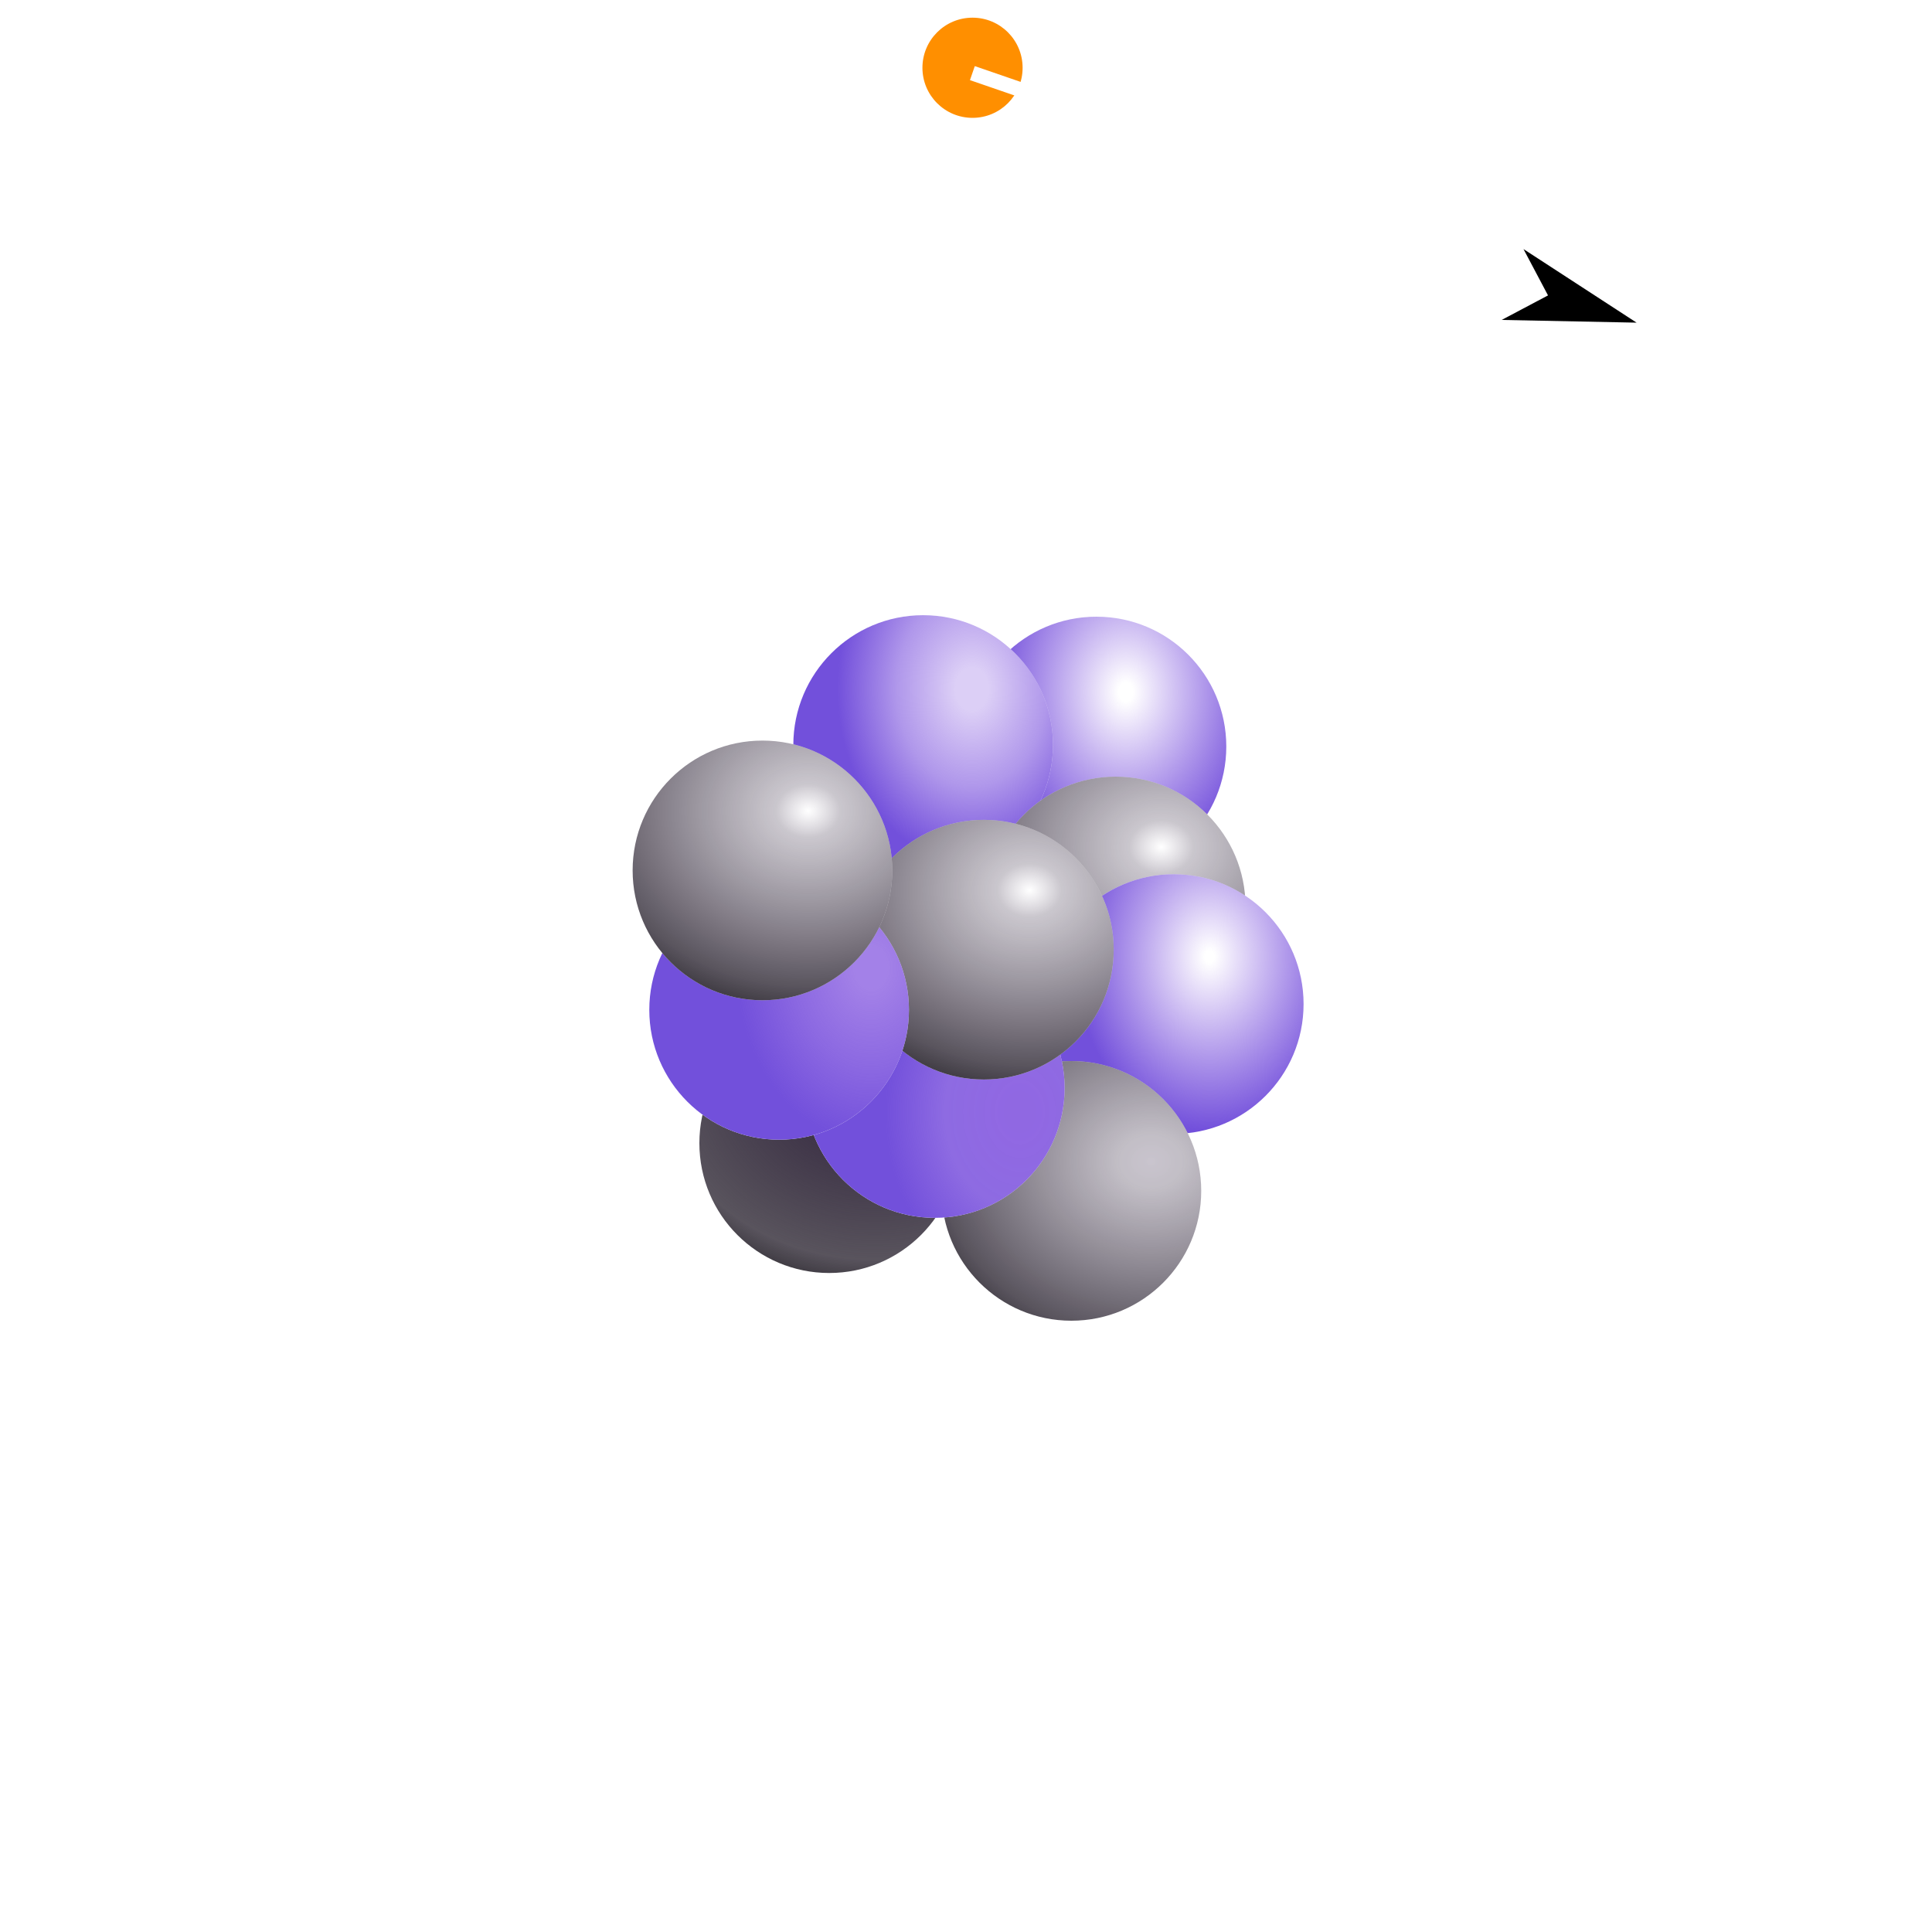 <?xml version="1.0" encoding="UTF-8" standalone="no"?>
<!-- Created with Inkscape (http://www.inkscape.org/) -->

<svg
   width="40mm"
   height="40mm"
   viewBox="0 0 40 40"
   version="1.1"
   id="svg1"
   sodipodi:docname="TestMeAnimi3.svg"
   inkscape:version="1.3.2 (091e20e, 2023-11-25)"
   xmlns:inkscape="http://www.inkscape.org/namespaces/inkscape"
   xmlns:sodipodi="http://sodipodi.sourceforge.net/DTD/sodipodi-0.dtd"
   xmlns:xlink="http://www.w3.org/1999/xlink"
   xmlns="http://www.w3.org/2000/svg"
   xmlns:svg="http://www.w3.org/2000/svg">
  <sodipodi:namedview
     id="namedview1"
     pagecolor="#4e4e4e"
     bordercolor="#000000"
     borderopacity="0.25"
     inkscape:showpageshadow="2"
     inkscape:pageopacity="0.0"
     inkscape:pagecheckerboard="0"
     inkscape:deskcolor="#d1d1d1"
     inkscape:document-units="mm"
     inkscape:zoom="2.7775721"
     inkscape:cx="-6.3004664"
     inkscape:cy="47.523518"
     inkscape:window-width="1920"
     inkscape:window-height="1058"
     inkscape:window-x="1920"
     inkscape:window-y="0"
     inkscape:window-maximized="1"
     inkscape:current-layer="layer1" />
  <defs
     id="defs1">
    <linearGradient
       id="linearGradient43939">
      <stop
         style="stop-color:#723edb;stop-opacity:0;"
         offset="0.054"
         id="stop43935" />
      <stop
         style="stop-color:#7250db;stop-opacity:1;"
         offset="1"
         id="stop43937" />
    </linearGradient>
    <linearGradient
       id="linearGradient43881">
      <stop
         style="stop-color:#723edb;stop-opacity:0.247;"
         offset="0.12"
         id="stop43879" />
      <stop
         style="stop-color:#7247db;stop-opacity:0.564;"
         offset="0.56"
         id="stop50748" />
      <stop
         style="stop-color:#7250db;stop-opacity:1;"
         offset="1"
         id="stop43877" />
    </linearGradient>
    <linearGradient
       id="linearGradient50736">
      <stop
         style="stop-color:#483758;stop-opacity:0;"
         offset="0"
         id="stop50728" />
      <stop
         style="stop-color:#362942;stop-opacity:0.262;"
         offset="0.107"
         id="stop50730" />
      <stop
         style="stop-color:#1b1421;stop-opacity:0.729;"
         offset="0.711"
         id="stop50732" />
      <stop
         style="stop-color:#000000;stop-opacity:1;"
         offset="1"
         id="stop50734" />
    </linearGradient>
    <linearGradient
       id="linearGradient43933">
      <stop
         style="stop-color:#723edb;stop-opacity:0;"
         offset="0.035"
         id="stop43929" />
      <stop
         style="stop-color:#7250db;stop-opacity:1;"
         offset="1"
         id="stop43931" />
    </linearGradient>
    <linearGradient
       id="linearGradient50656">
      <stop
         style="stop-color:#483758;stop-opacity:0.295;"
         offset="0"
         id="stop50648" />
      <stop
         style="stop-color:#362942;stop-opacity:0.303;"
         offset="0.107"
         id="stop50650" />
      <stop
         style="stop-color:#1b1421;stop-opacity:0.729;"
         offset="0.711"
         id="stop50652" />
      <stop
         style="stop-color:#000000;stop-opacity:1;"
         offset="1"
         id="stop50654" />
    </linearGradient>
    <linearGradient
       id="linearGradient44752">
      <stop
         style="stop-color:#483758;stop-opacity:1;"
         offset="0"
         id="stop44750" />
      <stop
         style="stop-color:#362942;stop-opacity:1;"
         offset="0.107"
         id="stop49116" />
      <stop
         style="stop-color:#1b1421;stop-opacity:0.729;"
         offset="0.711"
         id="stop49118" />
      <stop
         style="stop-color:#000000;stop-opacity:1;"
         offset="1"
         id="stop44748" />
    </linearGradient>
    <linearGradient
       id="linearGradient50646">
      <stop
         style="stop-color:#723edb;stop-opacity:0.783;"
         offset="0.12"
         id="stop50642" />
      <stop
         style="stop-color:#7247db;stop-opacity:0.805;"
         offset="0.56"
         id="stop50750" />
      <stop
         style="stop-color:#7250db;stop-opacity:1;"
         offset="1"
         id="stop50644" />
    </linearGradient>
    <linearGradient
       id="linearGradient50714">
      <stop
         style="stop-color:#723edb;stop-opacity:0.652;"
         offset="0.12"
         id="stop50710" />
      <stop
         style="stop-color:#7247db;stop-opacity:0.814;"
         offset="0.56"
         id="stop50716" />
      <stop
         style="stop-color:#7250db;stop-opacity:1;"
         offset="1"
         id="stop50712" />
    </linearGradient>
    <radialGradient
       xlink:href="#linearGradient43939"
       id="radialGradient224"
       gradientUnits="userSpaceOnUse"
       gradientTransform="matrix(0.309,0,0,0.399,213.754,89.979)"
       cx="52.672"
       cy="55.087"
       fx="52.672"
       fy="55.087"
       r="9.03"
       spreadMethod="pad" />
    <radialGradient
       xlink:href="#linearGradient43881"
       id="radialGradient225"
       gradientUnits="userSpaceOnUse"
       gradientTransform="matrix(0.309,0,0,0.399,210.166,89.948)"
       cx="53.974"
       cy="55.014"
       fx="53.974"
       fy="55.014"
       r="9.03"
       spreadMethod="pad" />
    <radialGradient
       xlink:href="#linearGradient50736"
       id="radialGradient226"
       gradientUnits="userSpaceOnUse"
       gradientTransform="matrix(0.685,5.3763182e-8,0,0.568,176.128,84.398)"
       cx="79.761"
       cy="54.172"
       fx="79.761"
       fy="54.172"
       r="9.03" />
    <radialGradient
       xlink:href="#linearGradient43933"
       id="radialGradient227"
       gradientUnits="userSpaceOnUse"
       gradientTransform="matrix(0.309,0,0,0.399,215.354,95.312)"
       cx="53.106"
       cy="55.453"
       fx="53.106"
       fy="55.453"
       r="9.03"
       spreadMethod="pad" />
    <radialGradient
       xlink:href="#linearGradient50656"
       id="radialGradient228"
       gradientUnits="userSpaceOnUse"
       gradientTransform="matrix(0.685,5.3763182e-8,0,0.568,175.211,90.285)"
       cx="80.79"
       cy="55.272"
       fx="80.79"
       fy="55.272"
       r="9.03" />
    <radialGradient
       xlink:href="#linearGradient44752"
       id="radialGradient229"
       gradientUnits="userSpaceOnUse"
       gradientTransform="matrix(0.685,5.3763182e-8,0,0.568,170.197,89.297)"
       cx="79.761"
       cy="54.172"
       fx="79.761"
       fy="54.172"
       r="9.03" />
    <radialGradient
       xlink:href="#linearGradient50646"
       id="radialGradient230"
       gradientUnits="userSpaceOnUse"
       gradientTransform="matrix(0.309,0,0,0.399,210.407,97.049)"
       cx="56.408"
       cy="59.156"
       fx="56.408"
       fy="59.156"
       r="9.03"
       spreadMethod="pad" />
    <radialGradient
       xlink:href="#linearGradient50736"
       id="radialGradient231"
       gradientUnits="userSpaceOnUse"
       gradientTransform="matrix(0.685,5.3763182e-8,0,0.568,173.4,85.291)"
       cx="79.761"
       cy="54.172"
       fx="79.761"
       fy="54.172"
       r="9.03" />
    <radialGradient
       xlink:href="#linearGradient50714"
       id="radialGradient232"
       gradientUnits="userSpaceOnUse"
       gradientTransform="matrix(0.309,0,0,0.399,207.184,95.431)"
       cx="56.871"
       cy="55.722"
       fx="56.871"
       fy="55.722"
       r="9.03"
       spreadMethod="pad" />
    <radialGradient
       xlink:href="#linearGradient50736"
       id="radialGradient233"
       gradientUnits="userSpaceOnUse"
       gradientTransform="matrix(0.685,5.3763182e-8,0,0.568,168.815,83.65)"
       cx="79.761"
       cy="54.172"
       fx="79.761"
       fy="54.172"
       r="9.03" />
    <marker
       style="overflow:visible"
       id="DartArrow"
       refX="0"
       refY="0"
       orient="auto-start-reverse"
       inkscape:stockid="Dart arrow"
       markerWidth="1"
       markerHeight="1"
       viewBox="0 0 1 1"
       inkscape:isstock="true"
       inkscape:collect="always"
       preserveAspectRatio="xMidYMid">
      <path
         style="fill:context-stroke;fill-rule:evenodd;stroke:none"
         d="M 0,0 5,-5 -12.5,0 5,5 Z"
         transform="scale(-0.5)"
         id="path6" />
    </marker>
  </defs>
  <g
     id="layer1"
     transform="translate(-206.72,-97.631)"
     inkscape:label="layer1">
    <ellipse
       style="fill:#ffffff;fill-opacity:1;stroke-width:0.082;stroke-linecap:round;stroke-linejoin:round;stroke-dasharray:0.653, 0.326"
       id="circle158"
       cx="229.421"
       cy="113.087"
       rx="2.688"
       ry="2.688" />
    <ellipse
       style="fill:url(#radialGradient224);fill-opacity:1;stroke-width:0.082;stroke-linecap:round;stroke-linejoin:round;stroke-dasharray:0.653, 0.326"
       id="circle159"
       cx="229.421"
       cy="113.087"
       rx="2.688"
       ry="2.688" />
    <ellipse
       style="fill:#ffffff;fill-opacity:1;stroke-width:0.082;stroke-linecap:round;stroke-linejoin:round;stroke-dasharray:0.653, 0.326"
       id="circle160"
       cx="225.833"
       cy="113.056"
       rx="2.688"
       ry="2.688" />
    <ellipse
       style="fill:url(#radialGradient225);fill-opacity:1;stroke-width:0.082;stroke-linecap:round;stroke-linejoin:round;stroke-dasharray:0.653, 0.326"
       id="circle161"
       cx="225.833"
       cy="113.056"
       rx="2.688"
       ry="2.688" />
    <ellipse
       style="fill:#ffffff;fill-opacity:1;stroke-width:0.082;stroke-linecap:round;stroke-linejoin:round;stroke-dasharray:0.653, 0.326"
       id="circle162"
       cx="229.819"
       cy="116.399"
       rx="2.688"
       ry="2.688" />
    <ellipse
       style="fill:url(#radialGradient226);fill-opacity:1;stroke-width:0.082;stroke-linecap:round;stroke-linejoin:round;stroke-dasharray:0.653, 0.326"
       id="circle163"
       cx="229.819"
       cy="116.399"
       rx="2.688"
       ry="2.688" />
    <ellipse
       style="fill:#ffffff;fill-opacity:1;stroke-width:0.082;stroke-linecap:round;stroke-linejoin:round;stroke-dasharray:0.653, 0.326"
       id="circle164"
       cx="231.021"
       cy="118.419"
       rx="2.688"
       ry="2.688" />
    <ellipse
       style="fill:url(#radialGradient227);fill-opacity:1;stroke-width:0.082;stroke-linecap:round;stroke-linejoin:round;stroke-dasharray:0.653, 0.326"
       id="circle165"
       cx="231.021"
       cy="118.419"
       rx="2.688"
       ry="2.688" />
    <ellipse
       style="fill:#ffffff;fill-opacity:1;stroke-width:0.082;stroke-linecap:round;stroke-linejoin:round;stroke-dasharray:0.653, 0.326"
       id="circle166"
       cx="228.902"
       cy="122.287"
       rx="2.688"
       ry="2.688" />
    <ellipse
       style="fill:url(#radialGradient228);fill-opacity:1;stroke-width:0.082;stroke-linecap:round;stroke-linejoin:round;stroke-dasharray:0.653, 0.326"
       id="circle167"
       cx="228.902"
       cy="122.287"
       rx="2.688"
       ry="2.688" />
    <ellipse
       style="fill:#ffffff;fill-opacity:1;stroke-width:0.082;stroke-linecap:round;stroke-linejoin:round;stroke-dasharray:0.653, 0.326"
       id="circle168"
       cx="223.888"
       cy="121.299"
       rx="2.688"
       ry="2.688" />
    <ellipse
       style="fill:url(#radialGradient229);fill-opacity:1;stroke-width:0.082;stroke-linecap:round;stroke-linejoin:round;stroke-dasharray:0.653, 0.326"
       id="circle169"
       cx="223.888"
       cy="121.299"
       rx="2.688"
       ry="2.688" />
    <ellipse
       style="fill:#ffffff;fill-opacity:1;stroke-width:0.082;stroke-linecap:round;stroke-linejoin:round;stroke-dasharray:0.653, 0.326"
       id="circle170"
       cx="226.074"
       cy="120.157"
       rx="2.688"
       ry="2.688" />
    <ellipse
       style="fill:url(#radialGradient230);fill-opacity:1;stroke-width:0.082;stroke-linecap:round;stroke-linejoin:round;stroke-dasharray:0.653, 0.326"
       id="circle171"
       cx="226.074"
       cy="120.157"
       rx="2.688"
       ry="2.688" />
    <ellipse
       style="fill:#ffffff;fill-opacity:1;stroke-width:0.082;stroke-linecap:round;stroke-linejoin:round;stroke-dasharray:0.653, 0.326"
       id="circle172"
       cx="227.09"
       cy="117.293"
       rx="2.688"
       ry="2.688" />
    <ellipse
       style="fill:url(#radialGradient231);fill-opacity:1;stroke-width:0.082;stroke-linecap:round;stroke-linejoin:round;stroke-dasharray:0.653, 0.326"
       id="circle173"
       cx="227.09"
       cy="117.293"
       rx="2.688"
       ry="2.688" />
    <ellipse
       style="fill:#ffffff;fill-opacity:1;stroke-width:0.082;stroke-linecap:round;stroke-linejoin:round;stroke-dasharray:0.653, 0.326"
       id="circle174"
       cx="222.851"
       cy="118.539"
       rx="2.688"
       ry="2.688" />
    <ellipse
       style="fill:url(#radialGradient232);fill-opacity:1;stroke-width:0.082;stroke-linecap:round;stroke-linejoin:round;stroke-dasharray:0.653, 0.326"
       id="circle175"
       cx="222.851"
       cy="118.539"
       rx="2.688"
       ry="2.688" />
    <ellipse
       style="fill:#ffffff;fill-opacity:1;stroke-width:0.082;stroke-linecap:round;stroke-linejoin:round;stroke-dasharray:0.653, 0.326"
       id="circle176"
       cx="222.506"
       cy="115.652"
       rx="2.688"
       ry="2.688" />
    <ellipse
       style="fill:url(#radialGradient233);fill-opacity:1;stroke-width:0.082;stroke-linecap:round;stroke-linejoin:round;stroke-dasharray:0.653, 0.326"
       id="circle177"
       cx="222.506"
       cy="115.652"
       rx="2.688"
       ry="2.688" />
    <ellipse
       style="fill:none;fill-opacity:1;stroke:none;stroke-width:0.082;stroke-linecap:round;stroke-linejoin:round;stroke-dasharray:0.653, 0.326"
       id="circle179"
       cx="229.421"
       cy="113.087"
       rx="2.688"
       ry="2.688" />
    <ellipse
       style="fill:none;fill-opacity:1;stroke:none;stroke-width:0.082;stroke-linecap:round;stroke-linejoin:round;stroke-dasharray:0.653, 0.326"
       id="circle180"
       cx="229.421"
       cy="113.087"
       rx="2.688"
       ry="2.688" />
    <ellipse
       style="fill:none;fill-opacity:1;stroke:none;stroke-width:0.082;stroke-linecap:round;stroke-linejoin:round;stroke-dasharray:0.653, 0.326"
       id="circle181"
       cx="225.833"
       cy="113.056"
       rx="2.688"
       ry="2.688" />
    <ellipse
       style="fill:none;fill-opacity:1;stroke:none;stroke-width:0.082;stroke-linecap:round;stroke-linejoin:round;stroke-dasharray:0.653, 0.326"
       id="circle182"
       cx="225.833"
       cy="113.056"
       rx="2.688"
       ry="2.688" />
    <ellipse
       style="fill:none;fill-opacity:1;stroke:none;stroke-width:0.082;stroke-linecap:round;stroke-linejoin:round;stroke-dasharray:0.653, 0.326"
       id="circle183"
       cx="229.819"
       cy="116.399"
       rx="2.688"
       ry="2.688" />
    <ellipse
       style="fill:none;fill-opacity:1;stroke:none;stroke-width:0.082;stroke-linecap:round;stroke-linejoin:round;stroke-dasharray:0.653, 0.326"
       id="circle184"
       cx="229.819"
       cy="116.399"
       rx="2.688"
       ry="2.688" />
    <ellipse
       style="fill:none;fill-opacity:1;stroke:none;stroke-width:0.082;stroke-linecap:round;stroke-linejoin:round;stroke-dasharray:0.653, 0.326"
       id="circle185"
       cx="231.021"
       cy="118.419"
       rx="2.688"
       ry="2.688" />
    <ellipse
       style="fill:none;fill-opacity:1;stroke:none;stroke-width:0.082;stroke-linecap:round;stroke-linejoin:round;stroke-dasharray:0.653, 0.326"
       id="circle186"
       cx="231.021"
       cy="118.419"
       rx="2.688"
       ry="2.688" />
    <ellipse
       style="fill:none;fill-opacity:1;stroke:none;stroke-width:0.082;stroke-linecap:round;stroke-linejoin:round;stroke-dasharray:0.653, 0.326"
       id="circle187"
       cx="228.902"
       cy="122.287"
       rx="2.688"
       ry="2.688" />
    <ellipse
       style="fill:none;fill-opacity:1;stroke:none;stroke-width:0.082;stroke-linecap:round;stroke-linejoin:round;stroke-dasharray:0.653, 0.326"
       id="circle188"
       cx="228.902"
       cy="122.287"
       rx="2.688"
       ry="2.688" />
    <ellipse
       style="fill:none;fill-opacity:1;stroke:none;stroke-width:0.082;stroke-linecap:round;stroke-linejoin:round;stroke-dasharray:0.653, 0.326"
       id="circle189"
       cx="223.888"
       cy="121.299"
       rx="2.688"
       ry="2.688" />
    <ellipse
       style="fill:none;fill-opacity:1;stroke:none;stroke-width:0.082;stroke-linecap:round;stroke-linejoin:round;stroke-dasharray:0.653, 0.326"
       id="circle190"
       cx="223.888"
       cy="121.299"
       rx="2.688"
       ry="2.688" />
    <ellipse
       style="fill:none;fill-opacity:1;stroke:none;stroke-width:0.082;stroke-linecap:round;stroke-linejoin:round;stroke-dasharray:0.653, 0.326"
       id="circle191"
       cx="226.074"
       cy="120.157"
       rx="2.688"
       ry="2.688" />
    <ellipse
       style="fill:none;fill-opacity:1;stroke:none;stroke-width:0.082;stroke-linecap:round;stroke-linejoin:round;stroke-dasharray:0.653, 0.326"
       id="circle192"
       cx="226.074"
       cy="120.157"
       rx="2.688"
       ry="2.688" />
    <ellipse
       style="fill:none;fill-opacity:1;stroke:none;stroke-width:0.082;stroke-linecap:round;stroke-linejoin:round;stroke-dasharray:0.653, 0.326"
       id="circle193"
       cx="227.09"
       cy="117.293"
       rx="2.688"
       ry="2.688" />
    <ellipse
       style="fill:none;fill-opacity:1;stroke:none;stroke-width:0.082;stroke-linecap:round;stroke-linejoin:round;stroke-dasharray:0.653, 0.326"
       id="circle194"
       cx="227.09"
       cy="117.293"
       rx="2.688"
       ry="2.688" />
    <ellipse
       style="fill:none;fill-opacity:1;stroke:none;stroke-width:0.082;stroke-linecap:round;stroke-linejoin:round;stroke-dasharray:0.653, 0.326"
       id="circle195"
       cx="222.851"
       cy="118.539"
       rx="2.688"
       ry="2.688" />
    <ellipse
       style="fill:none;fill-opacity:1;stroke:none;stroke-width:0.082;stroke-linecap:round;stroke-linejoin:round;stroke-dasharray:0.653, 0.326"
       id="circle196"
       cx="222.851"
       cy="118.539"
       rx="2.688"
       ry="2.688" />
    <ellipse
       style="fill:none;fill-opacity:1;stroke:none;stroke-width:0.082;stroke-linecap:round;stroke-linejoin:round;stroke-dasharray:0.653, 0.326"
       id="circle197"
       cx="222.506"
       cy="115.652"
       rx="2.688"
       ry="2.688" />
    <ellipse
       style="fill:none;fill-opacity:1;stroke:none;stroke-width:0.082;stroke-linecap:round;stroke-linejoin:round;stroke-dasharray:0.653, 0.326"
       id="circle198"
       cx="222.506"
       cy="115.652"
       rx="2.688"
       ry="2.688" />
    <ellipse
       style="fill:none;fill-opacity:1;stroke:none;stroke-width:0.082;stroke-linecap:round;stroke-linejoin:round;stroke-dasharray:0.653, 0.326"
       id="circle199"
       cx="229.421"
       cy="113.087"
       rx="2.688"
       ry="2.688" />
    <ellipse
       style="fill:none;fill-opacity:1;stroke:none;stroke-width:0.082;stroke-linecap:round;stroke-linejoin:round;stroke-dasharray:0.653, 0.326"
       id="circle200"
       cx="229.421"
       cy="113.087"
       rx="2.688"
       ry="2.688" />
    <ellipse
       style="fill:none;fill-opacity:1;stroke:none;stroke-width:0.082;stroke-linecap:round;stroke-linejoin:round;stroke-dasharray:0.653, 0.326"
       id="circle201"
       cx="225.833"
       cy="113.056"
       rx="2.688"
       ry="2.688" />
    <ellipse
       style="fill:none;fill-opacity:1;stroke:none;stroke-width:0.082;stroke-linecap:round;stroke-linejoin:round;stroke-dasharray:0.653, 0.326"
       id="circle202"
       cx="225.833"
       cy="113.056"
       rx="2.688"
       ry="2.688" />
    <ellipse
       style="fill:none;fill-opacity:1;stroke:none;stroke-width:0.082;stroke-linecap:round;stroke-linejoin:round;stroke-dasharray:0.653, 0.326"
       id="circle203"
       cx="229.819"
       cy="116.399"
       rx="2.688"
       ry="2.688" />
    <ellipse
       style="fill:none;fill-opacity:1;stroke:none;stroke-width:0.082;stroke-linecap:round;stroke-linejoin:round;stroke-dasharray:0.653, 0.326"
       id="circle204"
       cx="229.819"
       cy="116.399"
       rx="2.688"
       ry="2.688" />
    <ellipse
       style="fill:none;fill-opacity:1;stroke:none;stroke-width:0.082;stroke-linecap:round;stroke-linejoin:round;stroke-dasharray:0.653, 0.326"
       id="circle205"
       cx="231.021"
       cy="118.419"
       rx="2.688"
       ry="2.688" />
    <ellipse
       style="fill:none;fill-opacity:1;stroke:none;stroke-width:0.082;stroke-linecap:round;stroke-linejoin:round;stroke-dasharray:0.653, 0.326"
       id="circle206"
       cx="231.021"
       cy="118.419"
       rx="2.688"
       ry="2.688" />
    <ellipse
       style="fill:none;fill-opacity:1;stroke:none;stroke-width:0.082;stroke-linecap:round;stroke-linejoin:round;stroke-dasharray:0.653, 0.326"
       id="circle207"
       cx="228.902"
       cy="122.287"
       rx="2.688"
       ry="2.688" />
    <ellipse
       style="fill:none;fill-opacity:1;stroke:none;stroke-width:0.082;stroke-linecap:round;stroke-linejoin:round;stroke-dasharray:0.653, 0.326"
       id="circle208"
       cx="228.902"
       cy="122.287"
       rx="2.688"
       ry="2.688" />
    <ellipse
       style="fill:none;fill-opacity:1;stroke:none;stroke-width:0.082;stroke-linecap:round;stroke-linejoin:round;stroke-dasharray:0.653, 0.326"
       id="circle209"
       cx="223.888"
       cy="121.299"
       rx="2.688"
       ry="2.688" />
    <ellipse
       style="fill:none;fill-opacity:1;stroke:none;stroke-width:0.082;stroke-linecap:round;stroke-linejoin:round;stroke-dasharray:0.653, 0.326"
       id="circle210"
       cx="223.888"
       cy="121.299"
       rx="2.688"
       ry="2.688" />
    <ellipse
       style="fill:none;fill-opacity:1;stroke:none;stroke-width:0.082;stroke-linecap:round;stroke-linejoin:round;stroke-dasharray:0.653, 0.326"
       id="circle211"
       cx="226.074"
       cy="120.157"
       rx="2.688"
       ry="2.688" />
    <ellipse
       style="fill:none;fill-opacity:1;stroke:none;stroke-width:0.082;stroke-linecap:round;stroke-linejoin:round;stroke-dasharray:0.653, 0.326"
       id="circle212"
       cx="226.074"
       cy="120.157"
       rx="2.688"
       ry="2.688" />
    <ellipse
       style="fill:none;fill-opacity:1;stroke:none;stroke-width:0.082;stroke-linecap:round;stroke-linejoin:round;stroke-dasharray:0.653, 0.326"
       id="circle213"
       cx="227.09"
       cy="117.293"
       rx="2.688"
       ry="2.688" />
    <ellipse
       style="fill:none;fill-opacity:1;stroke:none;stroke-width:0.082;stroke-linecap:round;stroke-linejoin:round;stroke-dasharray:0.653, 0.326"
       id="circle214"
       cx="227.09"
       cy="117.293"
       rx="2.688"
       ry="2.688" />
    <ellipse
       style="fill:none;fill-opacity:1;stroke:none;stroke-width:0.082;stroke-linecap:round;stroke-linejoin:round;stroke-dasharray:0.653, 0.326"
       id="circle215"
       cx="222.851"
       cy="118.539"
       rx="2.688"
       ry="2.688" />
    <ellipse
       style="fill:none;fill-opacity:1;stroke:none;stroke-width:0.082;stroke-linecap:round;stroke-linejoin:round;stroke-dasharray:0.653, 0.326"
       id="circle216"
       cx="222.851"
       cy="118.539"
       rx="2.688"
       ry="2.688" />
    <ellipse
       style="fill:none;fill-opacity:1;stroke:none;stroke-width:0.082;stroke-linecap:round;stroke-linejoin:round;stroke-dasharray:0.653, 0.326"
       id="circle217"
       cx="222.506"
       cy="115.652"
       rx="2.688"
       ry="2.688" />
    <ellipse
       style="fill:none;fill-opacity:1;stroke:none;stroke-width:0.082;stroke-linecap:round;stroke-linejoin:round;stroke-dasharray:0.653, 0.326"
       id="circle218"
       cx="222.506"
       cy="115.652"
       rx="2.688"
       ry="2.688" />
    <g
       id="g221"
       transform="translate(191.536,1.251)" />
    <path
       id="ellipse223"
       style="fill:none;stroke:#ffffff;stroke-width:0.3"
       d="m 238.205,117.672 a 11.474,11.474 0 0 1 -11.474,11.474 11.474,11.474 0 0 1 -11.474,-11.474 11.474,11.474 0 0 1 11.474,-11.474 11.474,11.474 0 0 1 11.474,11.474 z" />
    <ellipse
       style="fill:#ff8f00;fill-opacity:1;stroke-width:0.031;stroke-linecap:round;stroke-linejoin:round;stroke-dasharray:0.252, 0.126"
       id="ellipse224"
       cx="0"
       cy="0"
       rx="1.037"
       ry="1.037">
      <animateMotion
	  begin = "3s;op.end"
	  dur="3s"
	  path="m 245.369,117.671 a 18.639,18.639 0 0 1 -18.639,18.639 18.639,18.639 0 0 1 -18.639,-18.639 18.639,18.639 0 0 1 18.639,-18.639 18.639,18.639 0 0 1 18.639,18.639 z" />

    </ellipse>
    <path
       id="ellipse222"
       style="fill:none;stroke:#ffffff;stroke-width:0.3"
       d="m 245.369,117.671 a 18.639,18.639 0 0 1 -18.639,18.639 18.639,18.639 0 0 1 -18.639,-18.639 18.639,18.639 0 0 1 18.639,-18.639 18.639,18.639 0 0 1 18.639,18.639 z" />
    <ellipse
       style="fill:#ff8f00;fill-opacity:1;stroke-width:0.031;stroke-linecap:round;stroke-linejoin:round;stroke-dasharray:0.252, 0.126"
       id="ellipse224-7"
       cx="226.855"
       cy="99.034"
       rx="1.037"
       ry="1.037" />
    <path
       style="fill:none;fill-rule:evenodd;stroke:#ffffff;stroke-width:0.307;stroke-linecap:butt;stroke-linejoin:miter;stroke-miterlimit:4;stroke-dasharray:none;stroke-opacity:1;marker-end:url(#DartArrow)"
       d="m 226.852,99.145 1.452,0.5 c 0,0 -0.117,0.689 0.13,0.786 0.518,0.201 0.784,-1.206 1.311,-1.029 0.538,0.18 -0.103,1.466 0.435,1.647 0.5,0.168 0.745,-1.138 1.246,-0.975 0.525,0.171 -0.072,1.427 0.455,1.592 0.513,0.16 0.736,-1.186 1.247,-1.021 0.54,0.175 -0.104,1.47 0.435,1.647 0.529,0.174 0.779,-1.24 1.302,-1.048 0.615,0.226 -0.222,1.647 0.368,1.932 0.211,0.102 0.621,-0.326 0.621,-0.326 l 2.916,0.897"
       id="path3"
       inkscape:connector-curvature="0"
       sodipodi:nodetypes="ccaaaaaaaaacc"
       inkscape:export-xdpi="600"
       inkscape:export-ydpi="600"
       inkscape:label="ArrorAutcome" />
    <path
       style="fill:none;stroke:#ffffff;stroke-width:0.01;stroke-opacity:1"
       d="m 202.005,95.815 24.781,10.343"
       id="path4"
       inkscape:label="MotionPath1" />
    <path
       style="fill:none;fill-rule:evenodd;stroke:#ffffff;stroke-width:0.307;stroke-linecap:butt;stroke-linejoin:miter;stroke-miterlimit:4;stroke-dasharray:none;stroke-opacity:1;marker-end:url(#DartArrow)"
       d="m 192.946,91.837 1.452,0.5 c 0,0 -0.117,0.69 0.13,0.786 0.518,0.201 0.784,-1.206 1.311,-1.029 0.538,0.18 -0.103,1.466 0.435,1.647 0.5,0.168 0.745,-1.138 1.246,-0.975 0.525,0.171 -0.072,1.427 0.455,1.592 0.513,0.16 0.736,-1.186 1.247,-1.021 0.54,0.175 -0.104,1.47 0.435,1.647 0.529,0.174 0.779,-1.24 1.302,-1.048 0.615,0.226 -0.222,1.647 0.368,1.932 0.211,0.102 0.621,-0.326 0.621,-0.326 l 3.014,1.308"
       id="path7577"
       inkscape:connector-curvature="0"
       sodipodi:nodetypes="ccaaaaaaaaacc"
       inkscape:export-xdpi="600"
       inkscape:export-ydpi="600"
       inkscape:label="ArrorIncom" />
    <circle
       style="fill:#ff8f00;fill-opacity:1;stroke:#ffffff;stroke-width:0.01;stroke-opacity:1"
       id="path7"
       cx="0"
       cy="0"
       r="1.092"
       inkscape:label="HeyDu">
      <animateMotion
	  id = "op"
	  begin = "0s;op.end+3s"
	  dur="3s"
	  path="m 238.205,117.672 a 11.474,11.474 0 0 1 -11.474,11.474 11.474,11.474 0 0 1 -11.474,-11.474 11.474,11.474 0 0 1 11.474,-11.474 11.474,11.474 0 0 1 11.474,11.474 z" />
 
           
    </circle>
    
  </g>
</svg>


  
    

